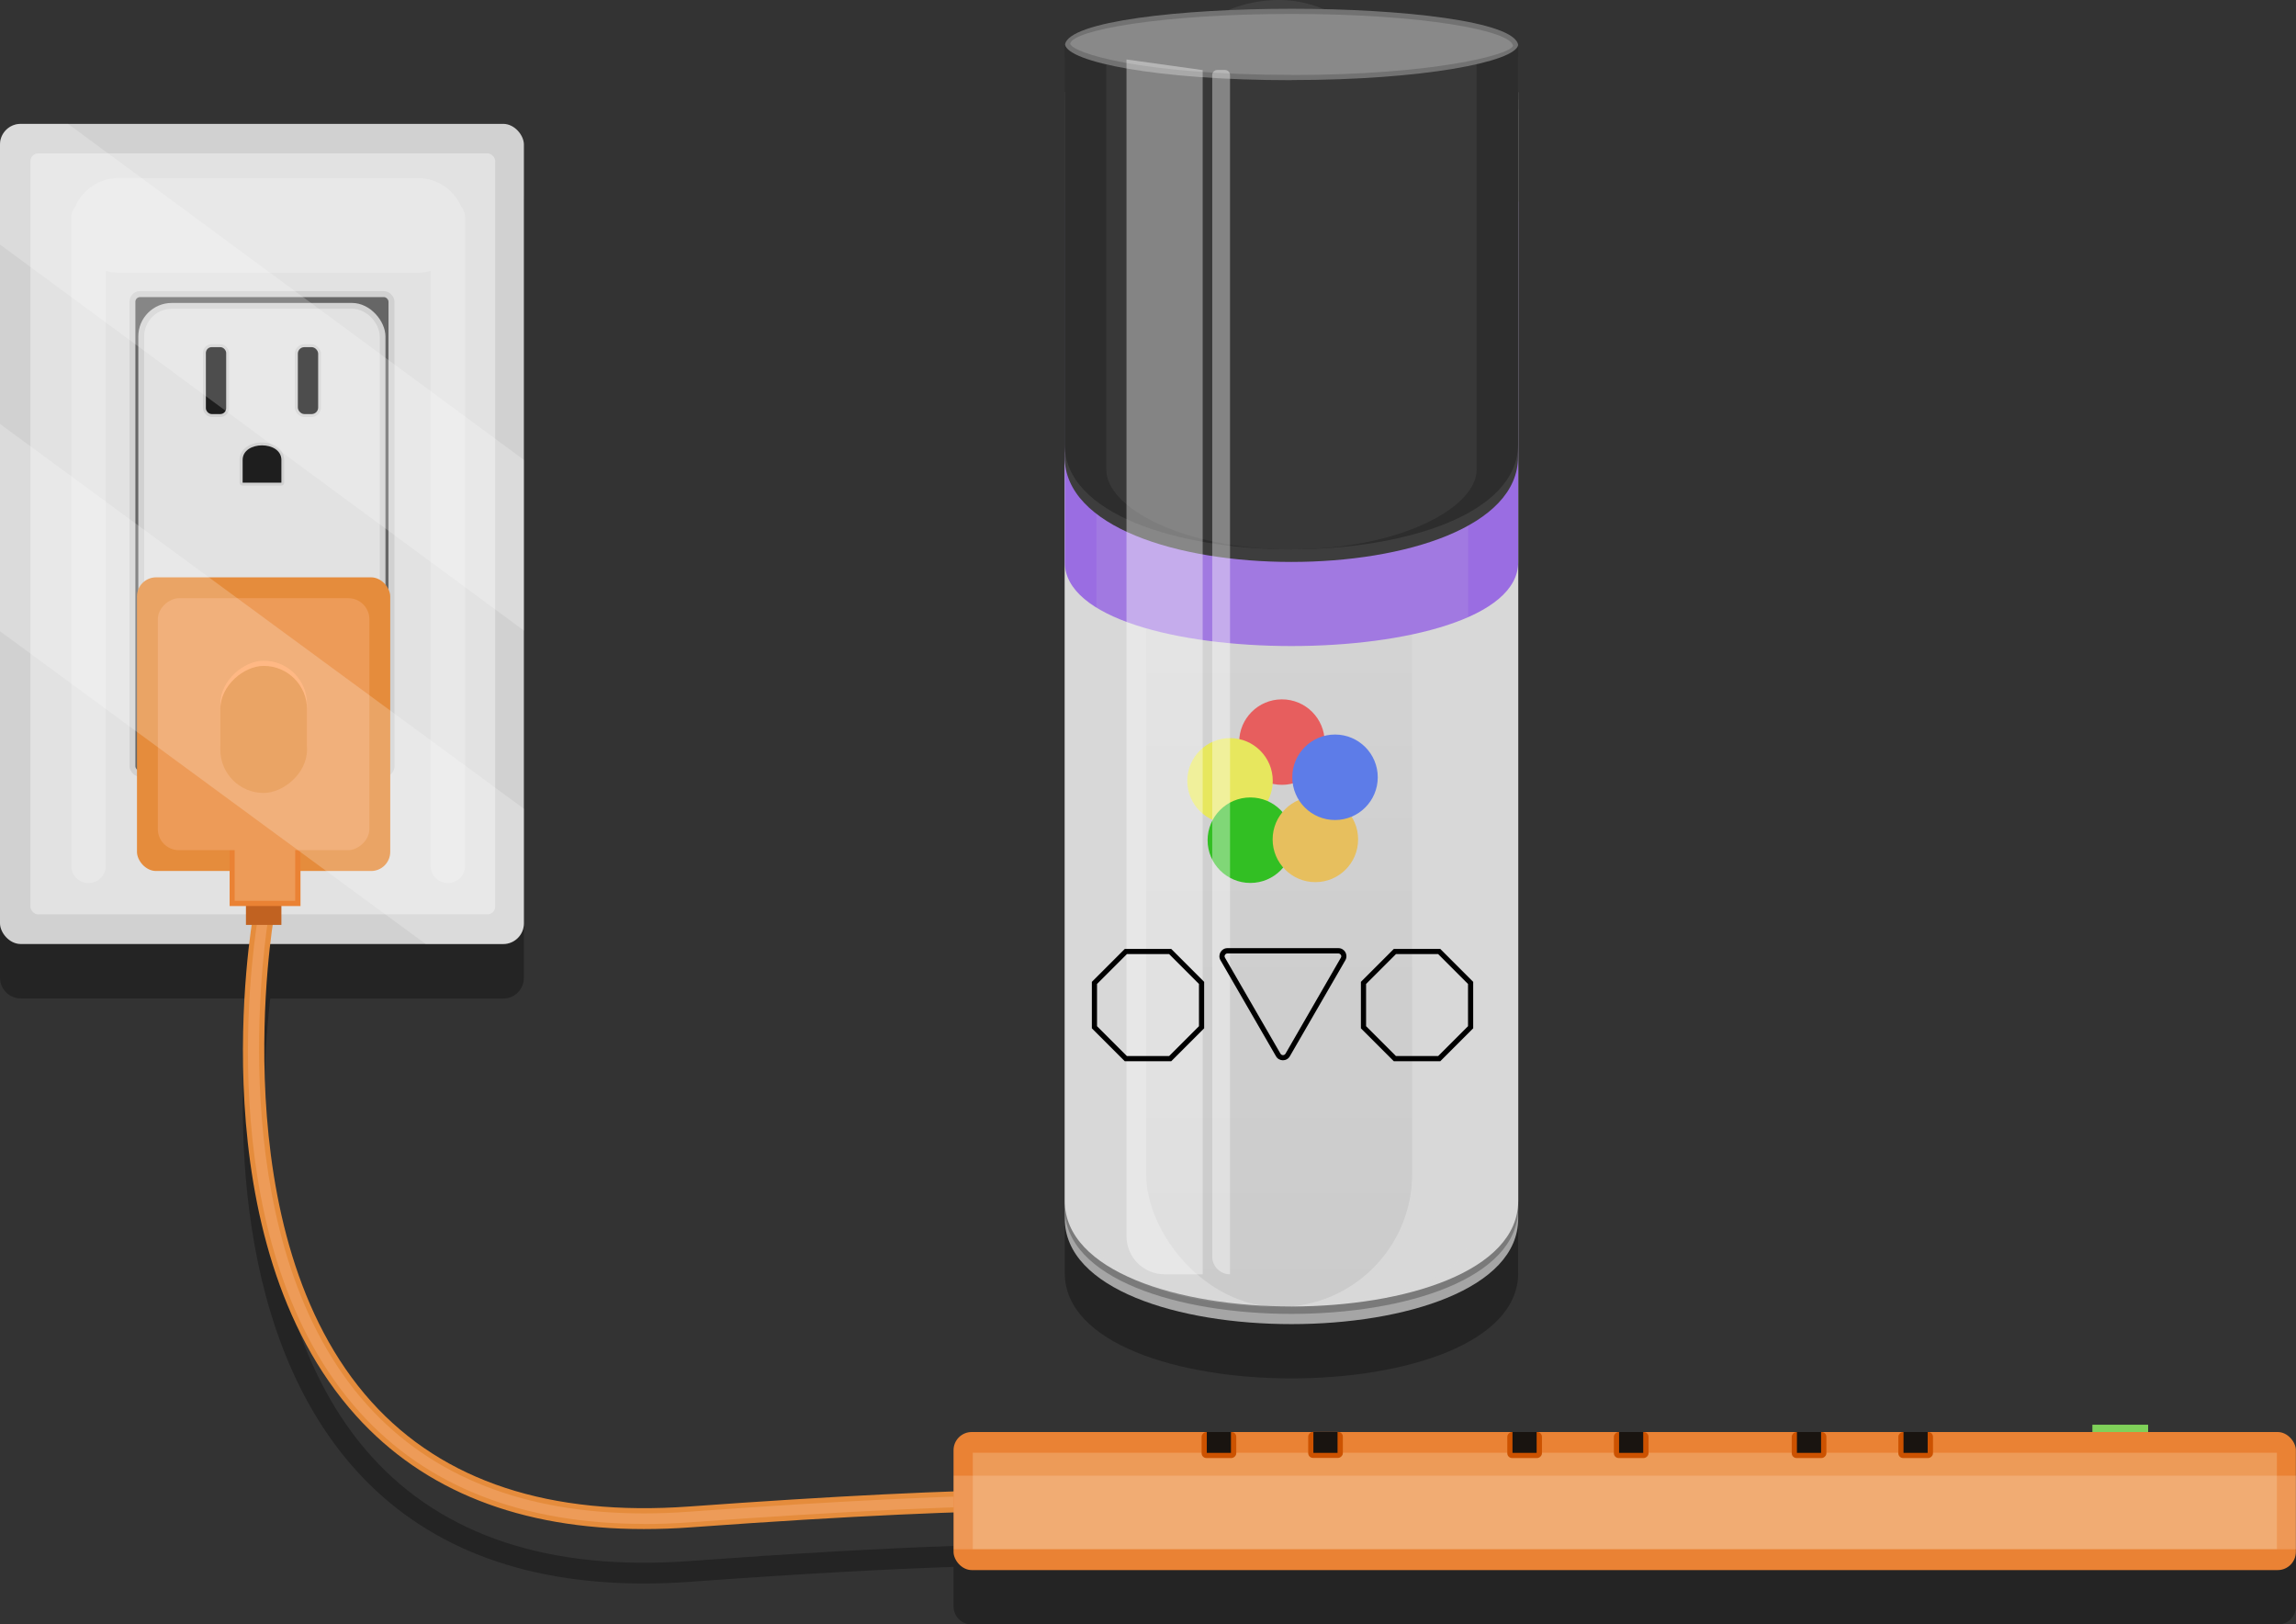<?xml version="1.0" encoding="UTF-8"?>
<svg xmlns="http://www.w3.org/2000/svg" xmlns:xlink="http://www.w3.org/1999/xlink" viewBox="0 0 172.98 122.36">
  <rect x="0" y="0" width="172.98" height="122.36" fill="#333333" stroke="none"/>
  <defs>
    <style>
      .cls-1 {
        fill: #e58c3c;
      }

      .cls-2 {
        fill: #3d3d3d;
      }

      .cls-3 {
        fill: #727272;
      }

      .cls-4 {
        fill: #d1d1d1;
      }

      .cls-5 {
        fill: #a5a5a5;
      }

      .cls-6 {
        fill: #e84f4f;
      }

      .cls-7 {
        fill: #d8d8d8;
      }

      .cls-8 {
        fill: #1dbc0c;
      }

      .cls-9 {
        fill: #e2e2e2;
      }

      .cls-10 {
        mix-blend-mode: lighten;
      }

      .cls-10, .cls-11, .cls-12 {
        opacity: .21;
      }

      .cls-10, .cls-13, .cls-12 {
        fill: #fff;
      }

      .cls-14 {
        fill: #9a6de2;
      }

      .cls-15 {
        isolation: isolate;
      }

      .cls-16 {
        fill: #4e70ea;
      }

      .cls-11 {
        fill: #ffe9d9;
      }

      .cls-11, .cls-13, .cls-17, .cls-12, .cls-18 {
        mix-blend-mode: soft-light;
      }

      .cls-13 {
        opacity: .38;
      }

      .cls-19 {
        fill: #ea8234;
      }

      .cls-20 {
        fill: #ed9b58;
      }

      .cls-21 {
        fill: #cc5200;
      }

      .cls-22 {
        fill: #e8e84f;
      }

      .cls-23 {
        fill: #898989;
      }

      .cls-24 {
        fill: #c16221;
      }

      .cls-25 {
        mix-blend-mode: multiply;
        opacity: .29;
      }

      .cls-26 {
        fill: #2d2d2d;
      }

      .cls-27 {
        fill: #383838;
      }

      .cls-28 {
        fill: #dddddb;
        opacity: .11;
      }

      .cls-29 {
        fill: #ffa664;
      }

      .cls-30 {
        fill: #7fd159;
      }

      .cls-31 {
        fill: #7a7a7a;
      }

      .cls-18 {
        fill: url(#linear-gradient);
        opacity: .07;
      }

      .cls-32 {
        fill: #1e1e1e;
      }

      .cls-33 {
        fill: #e8bc4f;
      }

      .cls-34 {
        fill: #666;
      }

      .cls-35 {
        fill: #191410;
      }
    </style>
    <linearGradient id="linear-gradient" x1="96.37" y1="0" x2="96.37" y2="98.45" gradientUnits="userSpaceOnUse">
      <stop offset="0" stop-color="#fff"/>
      <stop offset=".66" stop-color="#545454"/>
      <stop offset="1" stop-color="#000"/>
    </linearGradient>
  </defs>
  <g class="cls-15">
    <g id="Layer_1" data-name="Layer 1">
      <rect class="cls-20" x="118.78" y="63.94" width="7.26" height="98.25" rx="1.52" ry="1.52" transform="translate(235.48 -9.35) rotate(90)"/>
      <g class="cls-25">
        <path class="cls-17" d="m171.61,111.97h-9.76v-.54h-4.2v.54h-84.43c-.76,0-1.37.61-1.37,1.37v3.11c-5.52.19-12.15.57-19.92,1.14-10.49.76-18.54-1.89-23.94-7.88-9.46-10.48-8.33-28.47-7.63-34.49h17.55c.22,0,.42-.04.61-.12.56-.24.95-.79.95-1.44V14.99c0-.86-.7-1.56-1.56-1.56H1.56c-.65,0-1.2.39-1.44.95-.08.19-.12.39-.12.61v58.66c0,.86.7,1.56,1.56,1.56h17.2c-.76,6.42-1.85,24.55,8.06,35.54,5.11,5.67,12.39,8.53,21.67,8.53,1.15,0,2.34-.04,3.55-.13,8.23-.6,14.71-.95,19.8-1.12v2.97c0,.76.61,1.37,1.37,1.37h98.4c.76,0,1.37-.61,1.37-1.37v-7.66c0-.76-.61-1.37-1.37-1.37Z"/>
        <path class="cls-17" d="m114.37,95.9V7.57s0-.04,0-.06c0,0,0-.01,0-.02,0-.01-.01-.02-.02-.04,0-.02,0-.04,0-.06,0,0,0,.01,0,.02-.44-1.55-7.11-2.44-14.33-2.62-1.13-.44-2.36-.69-3.64-.69h0c-1.36,0-2.65.27-3.84.76-6.45.29-11.98,1.16-12.27,2.56,0-.01-.01-.02-.02-.04,0,.06-.03.12-.03.18v3.47h0v84.86c0,10.59,34.16,10.59,34.16,0Z"/>
      </g>
      <rect class="cls-30" x="157.64" y="107.32" width="4.2" height="5.32"/>
      <g>
        <rect class="cls-4" x="0" y="9.33" width="39.47" height="61.78" rx="1.56" ry="1.56"/>
        <rect class="cls-9" x="2.29" y="11.55" width="35.02" height="57.33" rx=".59" ry=".59"/>
        <rect class="cls-4" x="9.76" y="21.93" width="19.96" height="36.58" rx=".79" ry=".79"/>
        <rect class="cls-34" x="10.2" y="22.38" width="19.07" height="35.69" rx=".35" ry=".35"/>
        <rect class="cls-4" x="10.42" y="22.82" width="18.62" height="34.8" rx="2.52" ry="2.52"/>
        <rect class="cls-9" x="10.86" y="23.26" width="17.75" height="33.94" rx="2.08" ry="2.08"/>
        <g>
          <rect class="cls-4" x="15.29" y="44.5" width="1.97" height="5.48" rx=".66" ry=".66"/>
          <rect class="cls-32" x="15.51" y="44.73" width="1.53" height="5.04" rx=".44" ry=".44"/>
          <rect class="cls-4" x="22.21" y="44.5" width="1.97" height="5.48" rx=".72" ry=".72"/>
          <rect class="cls-32" x="22.44" y="44.73" width="1.53" height="5.04" rx=".49" ry=".49"/>
          <path class="cls-4" d="m18.27,55.16c-.12,0-.22-.1-.22-.22v-1.71c0-.87.85-1.32,1.68-1.32s1.68.45,1.68,1.32v1.71c0,.12-.1.22-.22.22h-2.92Z"/>
          <path class="cls-32" d="m21.2,54.94h-2.92v-1.71c0-1.47,2.92-1.47,2.92,0v1.71Z"/>
        </g>
        <g>
          <rect class="cls-4" x="15.29" y="25.93" width="1.97" height="5.48" rx=".66" ry=".66"/>
          <rect class="cls-32" x="15.51" y="26.15" width="1.53" height="5.04" rx=".44" ry=".44"/>
          <rect class="cls-4" x="22.21" y="25.93" width="1.97" height="5.48" rx=".72" ry=".72"/>
          <rect class="cls-32" x="22.44" y="26.15" width="1.53" height="5.04" rx=".49" ry=".49"/>
          <path class="cls-4" d="m18.27,36.58c-.12,0-.22-.1-.22-.22v-1.71c0-.87.85-1.32,1.68-1.32s1.68.45,1.68,1.32v1.71c0,.12-.1.22-.22.22h-2.92Z"/>
          <path class="cls-32" d="m21.2,36.36h-2.92v-1.71c0-1.47,2.92-1.47,2.92,0v1.71Z"/>
        </g>
      </g>
      <path class="cls-1" d="m51.93,113.48c-10.49.76-18.54-1.89-23.94-7.88-11.43-12.67-7.4-36.3-7.35-36.54l-1.54-.27c-.18,1-4.21,24.62,7.73,37.86,5.11,5.67,12.39,8.53,21.67,8.53,1.15,0,2.34-.04,3.55-.13,24.58-1.79,33.51-1.33,36.74-.82.36-.44,1.36-.73,1.83-1.15-3.98-1.31-16.94-1.18-38.68.4Z"/>
      <path class="cls-20" d="m48.49,114.79c-9.16,0-16.36-2.83-21.38-8.4-11.14-12.35-8.22-33.88-7.7-37.15l.77.14c-.47,3.14-3.23,24.57,7.51,36.48,4.87,5.4,11.87,8.14,20.8,8.14,1.12,0,2.28-.04,3.46-.13,11.8-.86,21.11-1.29,27.69-1.29,4.66,0,8,.22,9.97.65-.01,0-.02.01-.04.02-.34.17-.68.34-.94.57-1.96-.29-4.95-.43-8.89-.43-6.76,0-16.09.43-27.74,1.28-1.21.09-2.39.13-3.52.13Z"/>
      <rect class="cls-1" x="10.32" y="43.49" width="19.08" height="22.12" rx="1.44" ry="1.44"/>
      <rect class="cls-24" x="18.53" y="54.8" width="2.67" height="14.87"/>
      <rect class="cls-19" x="17.3" y="53.38" width="5.34" height="14.87"/>
      <rect class="cls-20" x="12.92" y="58.54" width="14.09" height="4.56" transform="translate(80.78 40.85) rotate(90)"/>
      <rect class="cls-20" x="10.37" y="46.58" width="18.98" height="15.94" rx="1.59" ry="1.59" transform="translate(74.41 34.69) rotate(90)"/>
      <rect class="cls-29" x="15.08" y="51.28" width="9.57" height="6.53" rx="3.26" ry="3.26" transform="translate(74.41 34.69) rotate(90)"/>
      <rect class="cls-1" x="15.08" y="51.67" width="9.57" height="6.53" rx="3.26" ry="3.26" transform="translate(74.8 35.08) rotate(90)"/>
      <rect class="cls-19" x="71.84" y="107.87" width="101.13" height="10.4" rx="1.37" ry="1.37"/>
      <rect class="cls-20" x="118.78" y="63.94" width="7.26" height="98.25" transform="translate(235.48 -9.35) rotate(90)"/>
      <rect class="cls-11" x="119.64" y="63.36" width="5.54" height="101.13" transform="translate(236.34 -8.48) rotate(90)"/>
      <g>
        <rect class="cls-21" x="90.85" y="107.54" width="1.96" height="2.61" rx=".36" ry=".36" transform="translate(200.68 17.02) rotate(90)"/>
        <rect class="cls-35" x="90.92" y="107.87" width="1.82" height="1.57"/>
        <rect class="cls-21" x="98.88" y="107.54" width="1.96" height="2.61" rx=".36" ry=".36" transform="translate(208.71 8.98) rotate(90)"/>
        <rect class="cls-35" x="98.95" y="107.87" width="1.82" height="1.57"/>
        <rect class="cls-21" x="113.88" y="107.54" width="1.96" height="2.61" rx=".36" ry=".36" transform="translate(223.71 -6.01) rotate(90)"/>
        <rect class="cls-35" x="113.95" y="107.87" width="1.82" height="1.57"/>
        <rect class="cls-21" x="121.91" y="107.54" width="1.96" height="2.61" rx=".36" ry=".36" transform="translate(231.74 -14.04) rotate(90)"/>
        <rect class="cls-35" x="121.98" y="107.87" width="1.82" height="1.57"/>
        <rect class="cls-21" x="135.31" y="107.54" width="1.96" height="2.61" rx=".36" ry=".36" transform="translate(245.14 -27.44) rotate(90)"/>
        <rect class="cls-35" x="135.38" y="107.87" width="1.82" height="1.57"/>
        <rect class="cls-21" x="143.34" y="107.54" width="1.96" height="2.61" rx=".36" ry=".36" transform="translate(253.17 -35.47) rotate(90)"/>
        <rect class="cls-35" x="143.41" y="107.87" width="1.82" height="1.57"/>
      </g>
      <path class="cls-5" d="m114.38,91.8c0,10.59-34.16,10.59-34.16,0V8.26h34.16v83.53Z"/>
      <path class="cls-31" d="m114.38,91.03c0,10.59-34.16,10.59-34.16,0V7.5h34.16v83.53Z"/>
      <path class="cls-7" d="m114.38,90.47c0,10.59-34.16,10.59-34.16,0V6.94h34.16v83.53Z"/>
      <rect class="cls-18" x="86.35" y="0" width="20.04" height="98.45" rx="10.02" ry="10.02"/>
      <path class="cls-14" d="m114.38,42.35c0,8.42-34.16,8.42-34.16,0V15.19h34.16v27.15Z"/>
      <circle class="cls-6" cx="96.58" cy="55.9" r="3.22"/>
      <circle class="cls-22" cx="92.67" cy="58.82" r="3.22"/>
      <circle class="cls-8" cx="94.2" cy="63.29" r="3.22"/>
      <circle class="cls-33" cx="99.1" cy="63.23" r="3.22"/>
      <circle class="cls-16" cx="100.58" cy="58.55" r="3.22"/>
      <path class="cls-28" d="m96.61,98.45c-8.25,0-14-2.62-14-4.98V10.11h28v83.36c0,2.36-5.75,4.98-14,4.98Z"/>
      <g>
        <path class="cls-2" d="m80.24,4.24c0,.06-.03.12-.03.18v29.99c0,10.56,34.16,10.56,34.16,0V4.42c0-.06-.02-.12-.03-.18-.27,3.09-33.84,3.09-34.11,0Z"/>
        <path class="cls-26" d="m80.24,3.29c0,.06-.03.12-.03.18v29.99c0,10.56,34.16,10.56,34.16,0V3.47c0-.06-.02-.12-.03-.18-.27,3.09-33.84,3.09-34.11,0Z"/>
        <path class="cls-27" d="m97.3,41.39c-8.22,0-13.95-3.16-13.95-6V3.29c2.97.66,7.38,1.08,13.95,1.08s10.98-.42,13.95-1.08v32.09c0,2.84-5.73,6-13.95,6Z"/>
        <g>
          <path class="cls-3" d="m97.31,6.04c-10.26,0-16.85-1.39-17.07-2.68.25-1.76,8.78-2.7,17.07-2.7s16.81.94,17.07,2.73c-.22,1.26-7.13,2.64-17.07,2.64Z"/>
          <path class="cls-23" d="m97.31,5.64c-11.44,0-16.57-1.68-16.68-2.35.16-1.02,6.91-2.24,16.68-2.24s16.52,1.24,16.68,2.4c-.2.69-6.1,2.2-16.68,2.2Z"/>
        </g>
      </g>
      <path class="cls-13" d="m90.61,95.99h-2.87c-1.59,0-2.87-1.29-2.87-2.87V4.48l5.74.8v90.72Z"/>
      <path class="cls-13" d="m91.7,5.27h.59c.21,0,.38.17.38.38v90.34h0c-.74,0-1.34-.6-1.34-1.34V5.65c0-.21.17-.38.38-.38Z"/>
      <path class="cls-10" d="m34.75,15.57c-.55-1.27-1.81-2.16-3.28-2.16H8.94c-1.47,0-2.73.89-3.28,2.16-.17.22-.29.48-.29.79v48.86c0,.72.58,1.3,1.3,1.3s1.3-.58,1.3-1.3V20.4c.31.09.63.15.97.15h22.53c.34,0,.66-.06.97-.15v44.82c0,.72.58,1.3,1.3,1.3s1.3-.58,1.3-1.3V16.35c0-.3-.12-.57-.29-.79Z"/>
      <path d="m100.83,71.42h-8.35c-.47,0-.76.51-.53.91l4.18,7.23c.23.41.82.41,1.05,0l4.18-7.23c.23-.41-.06-.91-.53-.91Zm.19.72l-4.17,7.23c-.06.1-.15.11-.19.11s-.13-.01-.19-.11l-4.18-7.23c-.06-.1-.02-.18,0-.21.02-.03.07-.11.19-.11h8.35c.11,0,.17.08.19.11.02.03.06.12,0,.21Z"/>
      <path d="m108.51,71.48h-3.5l-2.48,2.48v3.5l2.48,2.48h3.5l2.48-2.48v-3.5l-2.48-2.48Zm2.09,5.82l-2.25,2.25h-3.18l-2.25-2.25v-3.18l2.25-2.25h3.18l2.25,2.25v3.18Z"/>
      <path d="m88.24,71.48h-3.5l-2.48,2.48v3.5l2.48,2.48h3.5l2.48-2.48v-3.5l-2.48-2.48Zm2.09,5.82l-2.25,2.25h-3.18l-2.25-2.25v-3.18l2.25-2.25h3.18l2.25,2.25v3.18Z"/>
      <path class="cls-12" d="m39.47,69.55v-8.63L0,31.93v15.62l32.08,23.57h5.83c.86,0,1.56-.7,1.56-1.56Z"/>
      <path class="cls-12" d="m39.47,34.64L5.13,9.33H1.56C.7,9.33,0,10.03,0,10.89v7.53l39.47,29.08v-12.86Z"/>
    </g>
  </g>
</svg>